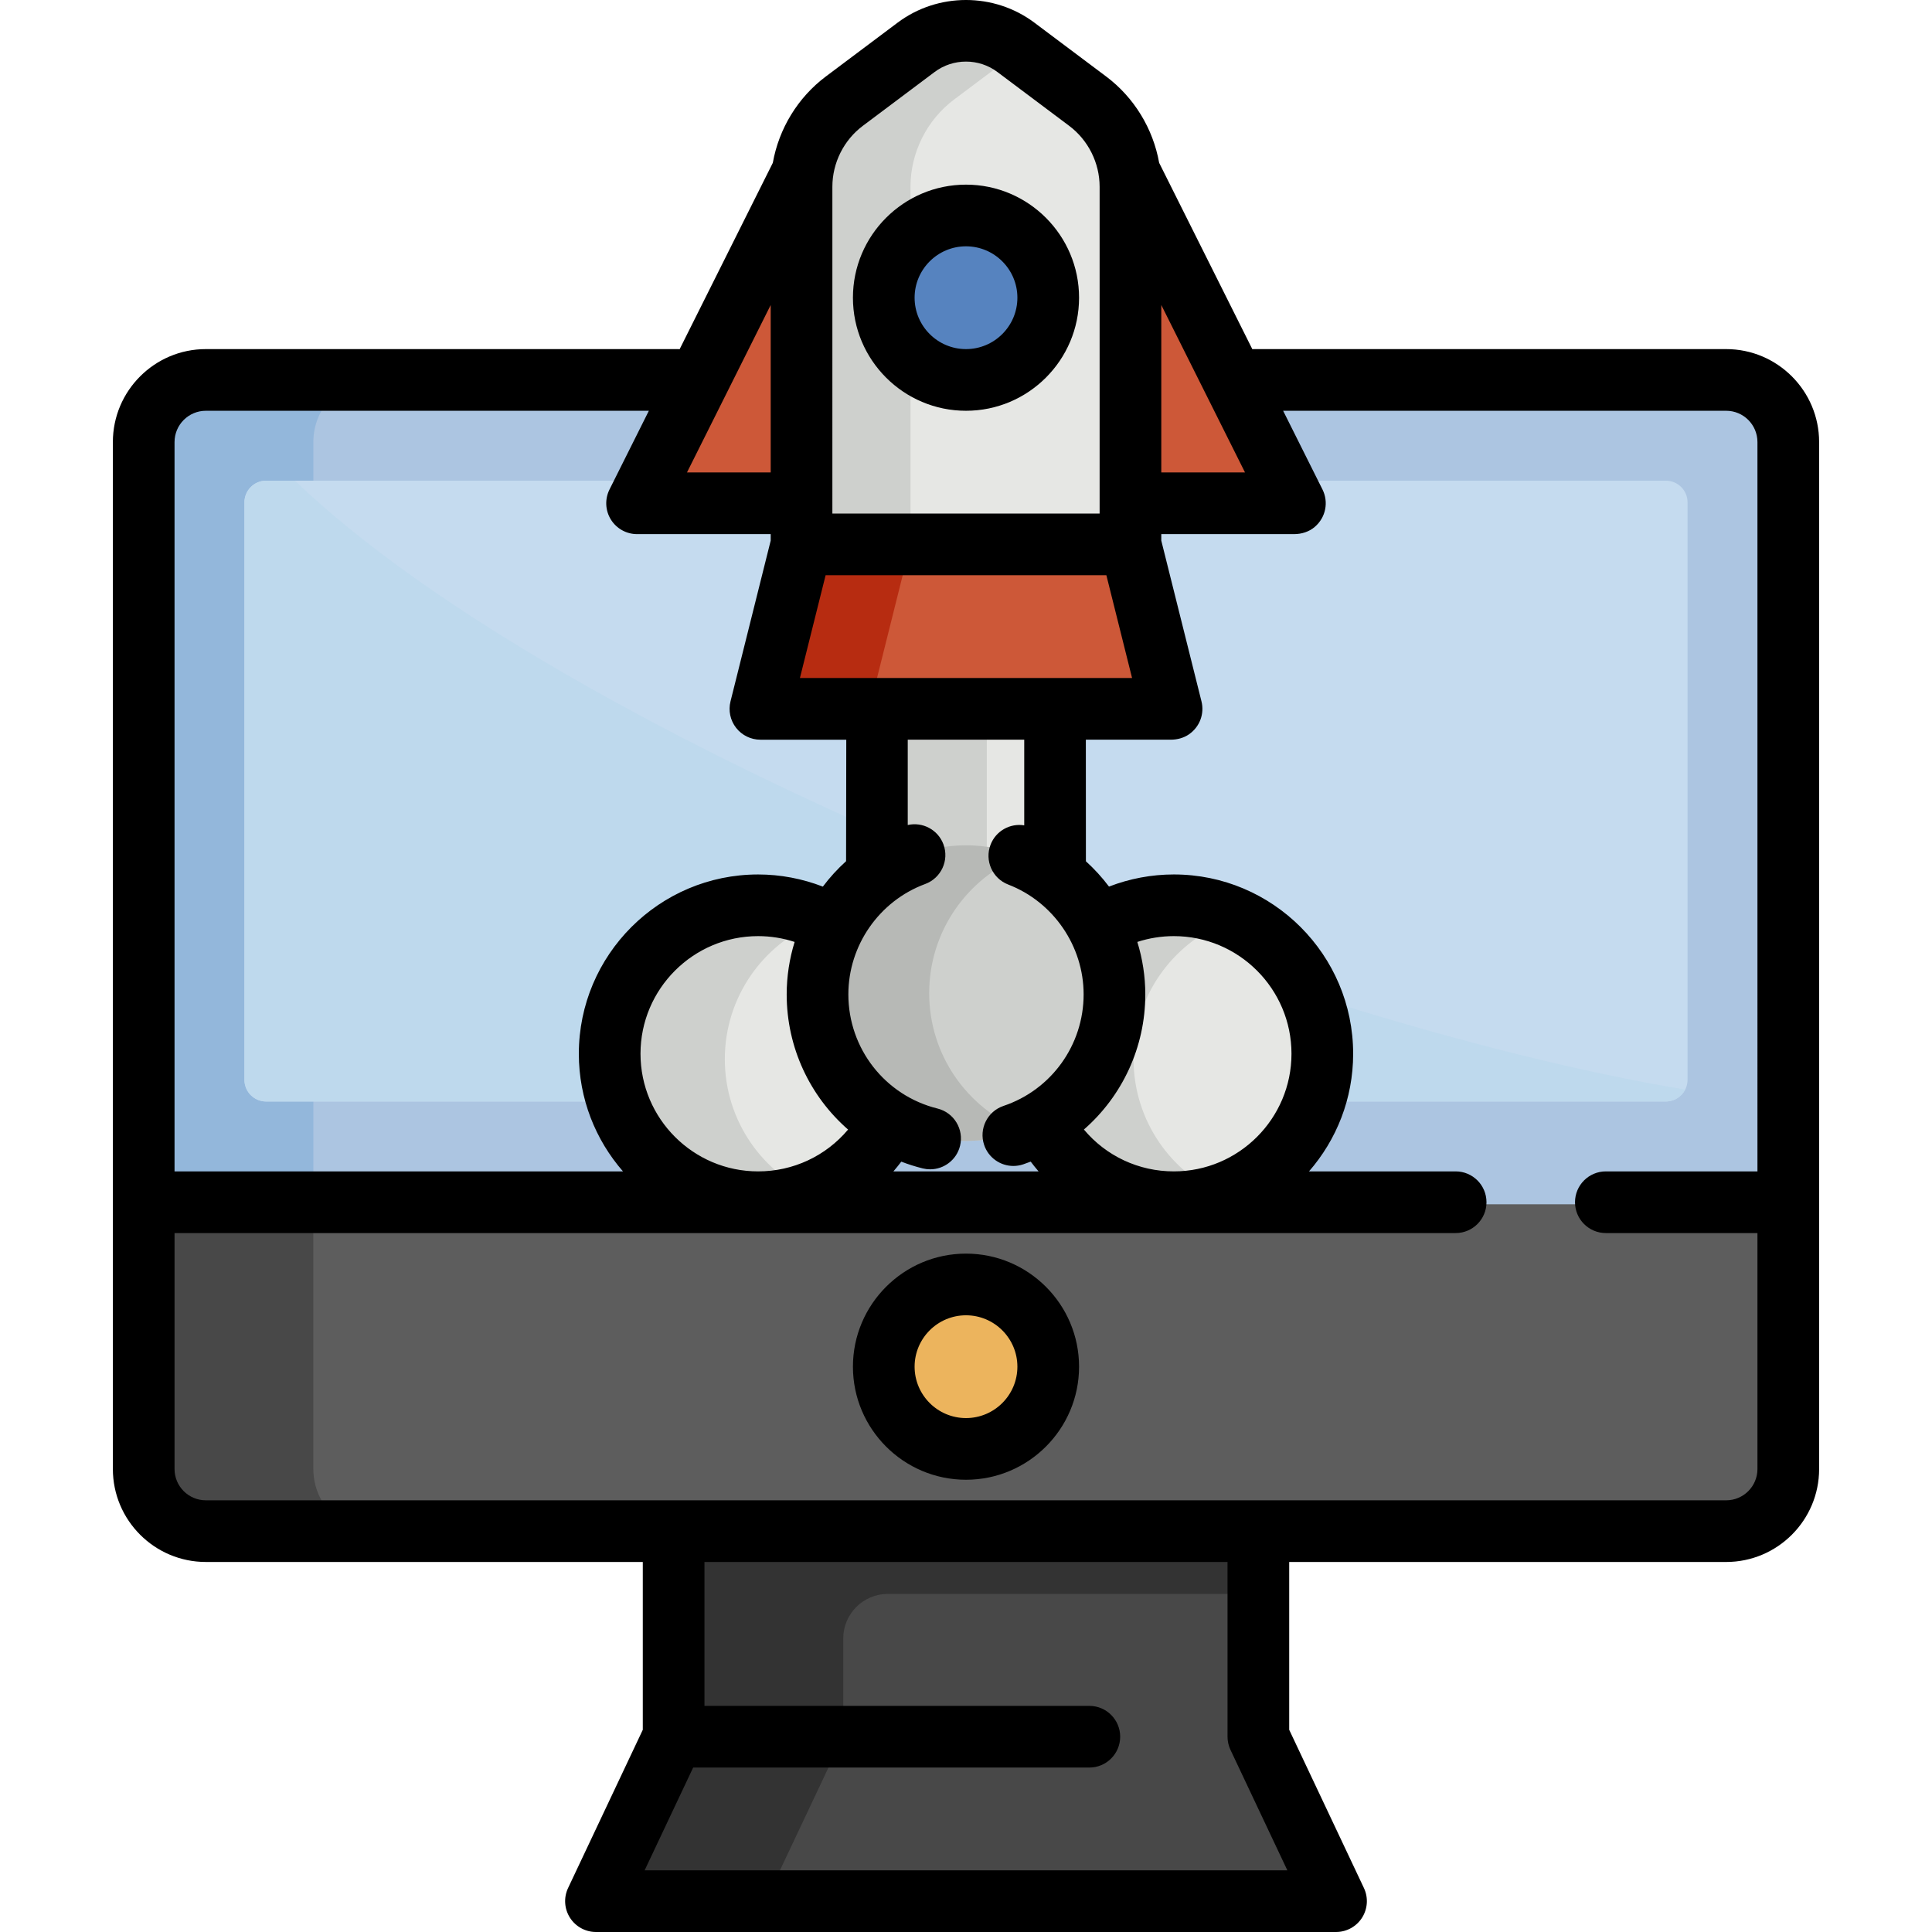 <?xml version="1.0" encoding="iso-8859-1"?>
<!-- Generator: Adobe Illustrator 19.0.0, SVG Export Plug-In . SVG Version: 6.00 Build 0)  -->
<svg version="1.1" id="Layer_1" xmlns="http://www.w3.org/2000/svg" xmlns:xlink="http://www.w3.org/1999/xlink" x="0px" y="0px"
	 viewBox="0 0 511.998 511.998" style="enable-background:new 0 0 511.998 511.998;" xml:space="preserve">
<path style="fill:#484848;" d="M160.647,496.813l16.818-35.616c0.335-0.707,0.508-1.48,0.508-2.262v-77.684h156.052v77.683
	c0,0.782,0.173,1.555,0.508,2.262l16.818,35.616c1.659,3.514-0.904,7.559-4.791,7.559h-181.12
	C161.552,504.373,158.988,500.327,160.647,496.813z"/>
<path style="fill:#333333;" d="M334.023,384.52H223.472v-3.269h-45.5v3.269v37.877v36.539c0,0.782-0.173,1.555-0.508,2.262
	l-16.818,35.616c-1.659,3.514,0.904,7.559,4.791,7.559h45.5c-3.887,0-6.45-4.046-4.791-7.559l16.818-35.616
	c0.335-0.707,0.508-1.48,0.508-2.262v-24.721c0-6.526,5.291-11.816,11.816-11.816h98.734V384.52H334.023z"/>
<path style="fill:#5D5D5D;" d="M54.548,406.312c-9.379,0-17.009-7.63-17.009-17.009V288.638h436.918v100.664
	c0,9.379-7.63,17.009-17.009,17.009H54.548z"/>
<path style="fill:#484848;" d="M83.039,389.302V288.638h-45.5v100.664c0,9.379,7.63,17.009,17.009,17.009h45.5
	C90.67,406.312,83.039,398.681,83.039,389.302z"/>
<path style="fill:#ECB45D;" d="M255.998,384.52c-12.317,0-22.336-10.02-22.336-22.336s10.02-22.336,22.336-22.336
	c12.316,0,22.336,10.02,22.336,22.336S268.314,384.52,255.998,384.52z"/>
<path style="fill:#ACC5E1;" d="M37.539,319.146V117.152c0-9.379,7.63-17.009,17.009-17.009h402.899
	c9.379,0,17.009,7.63,17.009,17.009v201.994H37.539z"/>
<path style="fill:#93B7DB;" d="M100.049,100.142h-45.5c-9.379,0-17.009,7.63-17.009,17.009v201.994h45.5V117.152
	C83.039,107.773,90.67,100.142,100.049,100.142z"/>
<path style="fill:#C5DBEF;" d="M64.778,286.153V133.136c0-3.178,2.576-5.754,5.754-5.754h370.931c3.178,0,5.754,2.576,5.754,5.754
	v153.017c0,3.178-2.576,5.754-5.754,5.754H70.532C67.354,291.907,64.778,289.331,64.778,286.153z"/>
<path style="fill:#BED9ED;" d="M446.578,288.738c-108.194-17.872-296.505-92.367-368.424-161.357h-7.622
	c-3.178,0-5.754,2.576-5.754,5.754v153.017c0,3.178,2.576,5.754,5.754,5.754h370.931
	C443.707,291.907,445.629,290.61,446.578,288.738z"/>
<g>
	<circle style="fill:#E6E7E4;" cx="310.155" cy="280.684" r="39.173"/>
	<circle style="fill:#E6E7E4;" cx="201.841" cy="280.684" r="39.173"/>
	<rect x="232.087" y="175.497" style="fill:#E6E7E4;" width="47.81" height="66.017"/>
</g>
<circle style="fill:#CED0CD;" cx="256.003" cy="263.186" r="39.173"/>
<g>
	<path style="fill:#CD5838;" d="M212.96,80.825l0.277-37.477l-41.618,83.237c-1.684,3.37,0.766,7.335,4.533,7.335h36.809h7.576
		V80.825H212.96z"/>
	<path style="fill:#CD5838;" d="M298.759,43.347l0.277,37.477h-6.373v53.094h6.373h36.809c3.768,0,6.218-3.965,4.533-7.335
		L298.759,43.347z"/>
</g>
<path style="fill:#E6E7E4;" d="M211.87,144.815v-95.32c0-9.052,4.322-17.697,11.563-23.127l19.023-14.267
	c3.866-2.899,8.675-4.496,13.542-4.496c4.867,0,9.676,1.596,13.542,4.497l19.023,14.266c7.24,5.429,11.563,14.075,11.563,23.127
	v95.32H211.87z"/>
<g>
	<path style="fill:#CED0CD;" d="M300.401,280.681c0-16.432,10.121-30.491,24.464-36.308c-4.542-1.842-9.505-2.866-14.709-2.866
		c-21.634,0-39.173,17.539-39.173,39.173s17.539,39.173,39.173,39.173c5.204,0,10.167-1.023,14.709-2.866
		C310.521,311.171,300.401,297.113,300.401,280.681z"/>
	<path style="fill:#CED0CD;" d="M192.085,280.681c0-16.432,10.121-30.491,24.464-36.308c-4.542-1.842-9.505-2.866-14.709-2.866
		c-21.635,0-39.173,17.539-39.173,39.173s17.539,39.173,39.173,39.173c5.204,0,10.167-1.023,14.709-2.866
		C202.205,311.171,192.085,297.113,192.085,280.681z"/>
	<rect x="232.087" y="175.497" style="fill:#CED0CD;" width="29.418" height="66.017"/>
</g>
<path style="fill:#B7B9B6;" d="M246.243,263.188c0-16.431,10.121-30.491,24.464-36.308c-4.542-1.842-9.505-2.866-14.709-2.866
	c-21.635,0-39.173,17.539-39.173,39.173s17.539,39.173,39.173,39.173c5.204,0,10.167-1.023,14.709-2.866
	C256.363,293.678,246.243,279.618,246.243,263.188z"/>
<path style="fill:#CED0CD;" d="M252.851,26.367l17.856-13.391l-1.166-0.874c-3.866-2.9-8.675-4.497-13.542-4.497
	c-4.867,0-9.676,1.596-13.542,4.496l-19.024,14.266c-7.24,5.429-11.563,14.075-11.563,23.127v95.32h29.418v-95.32
	C241.289,40.443,245.611,31.797,252.851,26.367z"/>
<path style="fill:#5683BF;" d="M255.998,101.232c-12.317,0-22.336-10.02-22.336-22.336s10.02-22.336,22.336-22.336
	c12.316,0,22.336,10.02,22.336,22.336S268.314,101.232,255.998,101.232z"/>
<path style="fill:#CD5838;" d="M201.95,183.886l10.04-40.16h88.016l10.04,40.16c0.573,2.291-1.16,4.512-3.523,4.512h-101.05
	C203.11,188.397,201.377,186.177,201.95,183.886z"/>
<path style="fill:#B72C11;" d="M231.368,183.886l10.04-40.16H211.99l-10.04,40.16c-0.573,2.292,1.16,4.512,3.523,4.512h29.418
	C232.528,188.397,230.795,186.177,231.368,183.886z"/>
<path d="M255.998,392.147c16.522,0,29.963-13.442,29.963-29.963s-13.441-29.963-29.963-29.963s-29.963,13.442-29.963,29.963
	S239.476,392.147,255.998,392.147z M255.998,348.564c7.51,0,13.62,6.109,13.62,13.62s-6.109,13.62-13.62,13.62
	c-7.51,0-13.62-6.109-13.62-13.62S248.487,348.564,255.998,348.564z"/>
<path d="M255.998,48.932c-16.522,0-29.963,13.442-29.963,29.963s13.441,29.963,29.963,29.963s29.963-13.442,29.963-29.963
	S272.52,48.932,255.998,48.932z M255.998,92.515c-7.51,0-13.62-6.109-13.62-13.62s6.109-13.62,13.62-13.62
	c7.51,0,13.62,6.109,13.62,13.62S263.508,92.515,255.998,92.515z"/>
<path d="M457.447,92.515h-125.18c-0.131,0-0.258,0.013-0.388,0.02l-24.69-49.379c-1.61-9.043-6.612-17.31-14.052-22.89L274.116,6
	c-10.668-8.001-25.568-8-36.237,0l-19.023,14.266c-7.44,5.58-12.442,13.846-14.052,22.89l-24.69,49.379
	c-0.13-0.007-0.257-0.02-0.388-0.02H54.548c-13.585,0-24.636,11.053-24.636,24.636v272.15c0,13.585,11.052,24.636,24.636,24.636
	h115.797v44.474l-19.797,41.926c-1.195,2.531-1.012,5.498,0.487,7.863c1.498,2.364,4.103,3.797,6.902,3.797H354.06
	c2.799,0,5.404-1.433,6.902-3.797c1.498-2.365,1.682-5.332,0.487-7.863l-19.798-41.926v-44.473h115.797
	c13.585,0,24.636-11.053,24.636-24.636V117.152C482.084,103.568,471.032,92.515,457.447,92.515z M307.752,80.825l22.189,44.377
	h-22.189V80.825z M220.587,49.495c0-6.322,3.019-12.361,8.076-16.153l19.023-14.267c4.894-3.671,11.731-3.671,16.625,0
	l19.023,14.266c5.057,3.792,8.076,9.831,8.076,16.153v86.603h-70.822L220.587,49.495L220.587,49.495z M218.795,152.442H293.2
	l6.81,27.239h-88.024L218.795,152.442z M301.402,249.62c3.11-1.012,6.383-1.54,9.679-1.54c17.189,0,31.174,13.985,31.174,31.174
	s-13.985,31.174-31.174,31.174c-9.343,0-17.954-4.08-23.837-11.09c10.126-8.835,16.271-21.778,16.271-35.822
	C303.515,258.739,302.777,254.063,301.402,249.62z M260.808,303.422c1.148,3.414,4.331,5.568,7.744,5.568
	c0.864,0,1.743-0.138,2.607-0.429c0.67-0.226,1.331-0.469,1.986-0.721c0.669,0.89,1.364,1.753,2.087,2.588H236.76
	c0.722-0.834,1.422-1.692,2.091-2.581c1.832,0.705,3.722,1.305,5.667,1.789c0.661,0.163,1.323,0.243,1.975,0.243
	c3.666,0,7.002-2.485,7.924-6.204c1.087-4.381-1.582-8.814-5.962-9.901c-13.914-3.454-23.632-15.897-23.632-30.257
	c0-12.994,8.186-24.751,20.368-29.253c4.233-1.566,6.397-6.265,4.832-10.498c-1.438-3.891-5.523-6.024-9.462-5.132v-22.609h30.871
	v22.696c-3.735-0.605-7.51,1.457-8.925,5.131c-1.621,4.211,0.477,8.941,4.689,10.562c11.947,4.601,19.975,16.297,19.975,29.104
	c0,13.407-8.529,25.283-21.225,29.555C261.67,294.511,259.369,299.146,260.808,303.422z M224.749,299.346
	c-5.889,7.003-14.528,11.083-23.835,11.083c-17.189,0-31.174-13.985-31.174-31.174s13.985-31.174,31.174-31.174
	c3.298,0,6.564,0.53,9.669,1.54c-1.367,4.437-2.103,9.11-2.103,13.896C208.481,277.646,214.663,290.551,224.749,299.346z
	 M204.243,80.825v44.377h-22.189L204.243,80.825z M46.255,117.152c0-4.573,3.72-8.293,8.293-8.293h117.406l-10.43,20.861
	c-1.267,2.533-1.132,5.542,0.357,7.952c1.489,2.409,4.12,3.876,6.951,3.876h35.411v1.718l-10.652,42.607
	c-0.611,2.442-0.062,5.027,1.486,7.011c1.548,1.984,3.925,3.143,6.442,3.143h22.751l-0.052,32.196
	c-2.265,2.048-4.326,4.306-6.153,6.737c-5.447-2.105-11.265-3.22-17.152-3.22c-26.201,0-47.517,21.316-47.517,47.517
	c0,11.921,4.423,22.823,11.701,31.174H46.255V117.152z M170.833,495.656l12.862-27.239h104.99c4.513,0,8.172-3.658,8.172-8.172
	c0-4.514-3.659-8.172-8.172-8.172H186.689v-38.135h138.618v46.307c0,1.206,0.267,2.398,0.782,3.489l15.073,31.922H170.833z
	 M465.74,310.429h-40.174c-4.513,0-8.172,3.659-8.172,8.172l0,0c0,4.513,3.659,8.172,8.172,8.172h40.174v62.529
	c0,4.581-3.713,8.293-8.293,8.293H54.548c-4.581,0-8.293-3.713-8.293-8.293v-62.529h339.506c4.513,0,8.172-3.659,8.172-8.172l0,0
	c0-4.513-3.659-8.172-8.172-8.172h-38.864c7.278-8.352,11.701-19.253,11.701-31.174c0-26.201-21.316-47.517-47.517-47.517
	c-5.887,0-11.731,1.104-17.187,3.214c-1.82-2.419-3.868-4.664-6.118-6.706l-0.015-32.222h22.488c1.718,0,3.434-0.446,4.846-1.425
	c2.892-2.005,4.119-5.493,3.309-8.729l-10.652-42.607v-1.718h35.209c1.976,0,3.94-0.615,5.446-1.895
	c2.989-2.541,3.712-6.638,2.065-9.933l-10.43-20.86h117.406c4.579,0,8.293,3.712,8.293,8.293V310.429z"/>
<g>
</g>
<g>
</g>
<g>
</g>
<g>
</g>
<g>
</g>
<g>
</g>
<g>
</g>
<g>
</g>
<g>
</g>
<g>
</g>
<g>
</g>
<g>
</g>
<g>
</g>
<g>
</g>
<g>
</g>
</svg>
